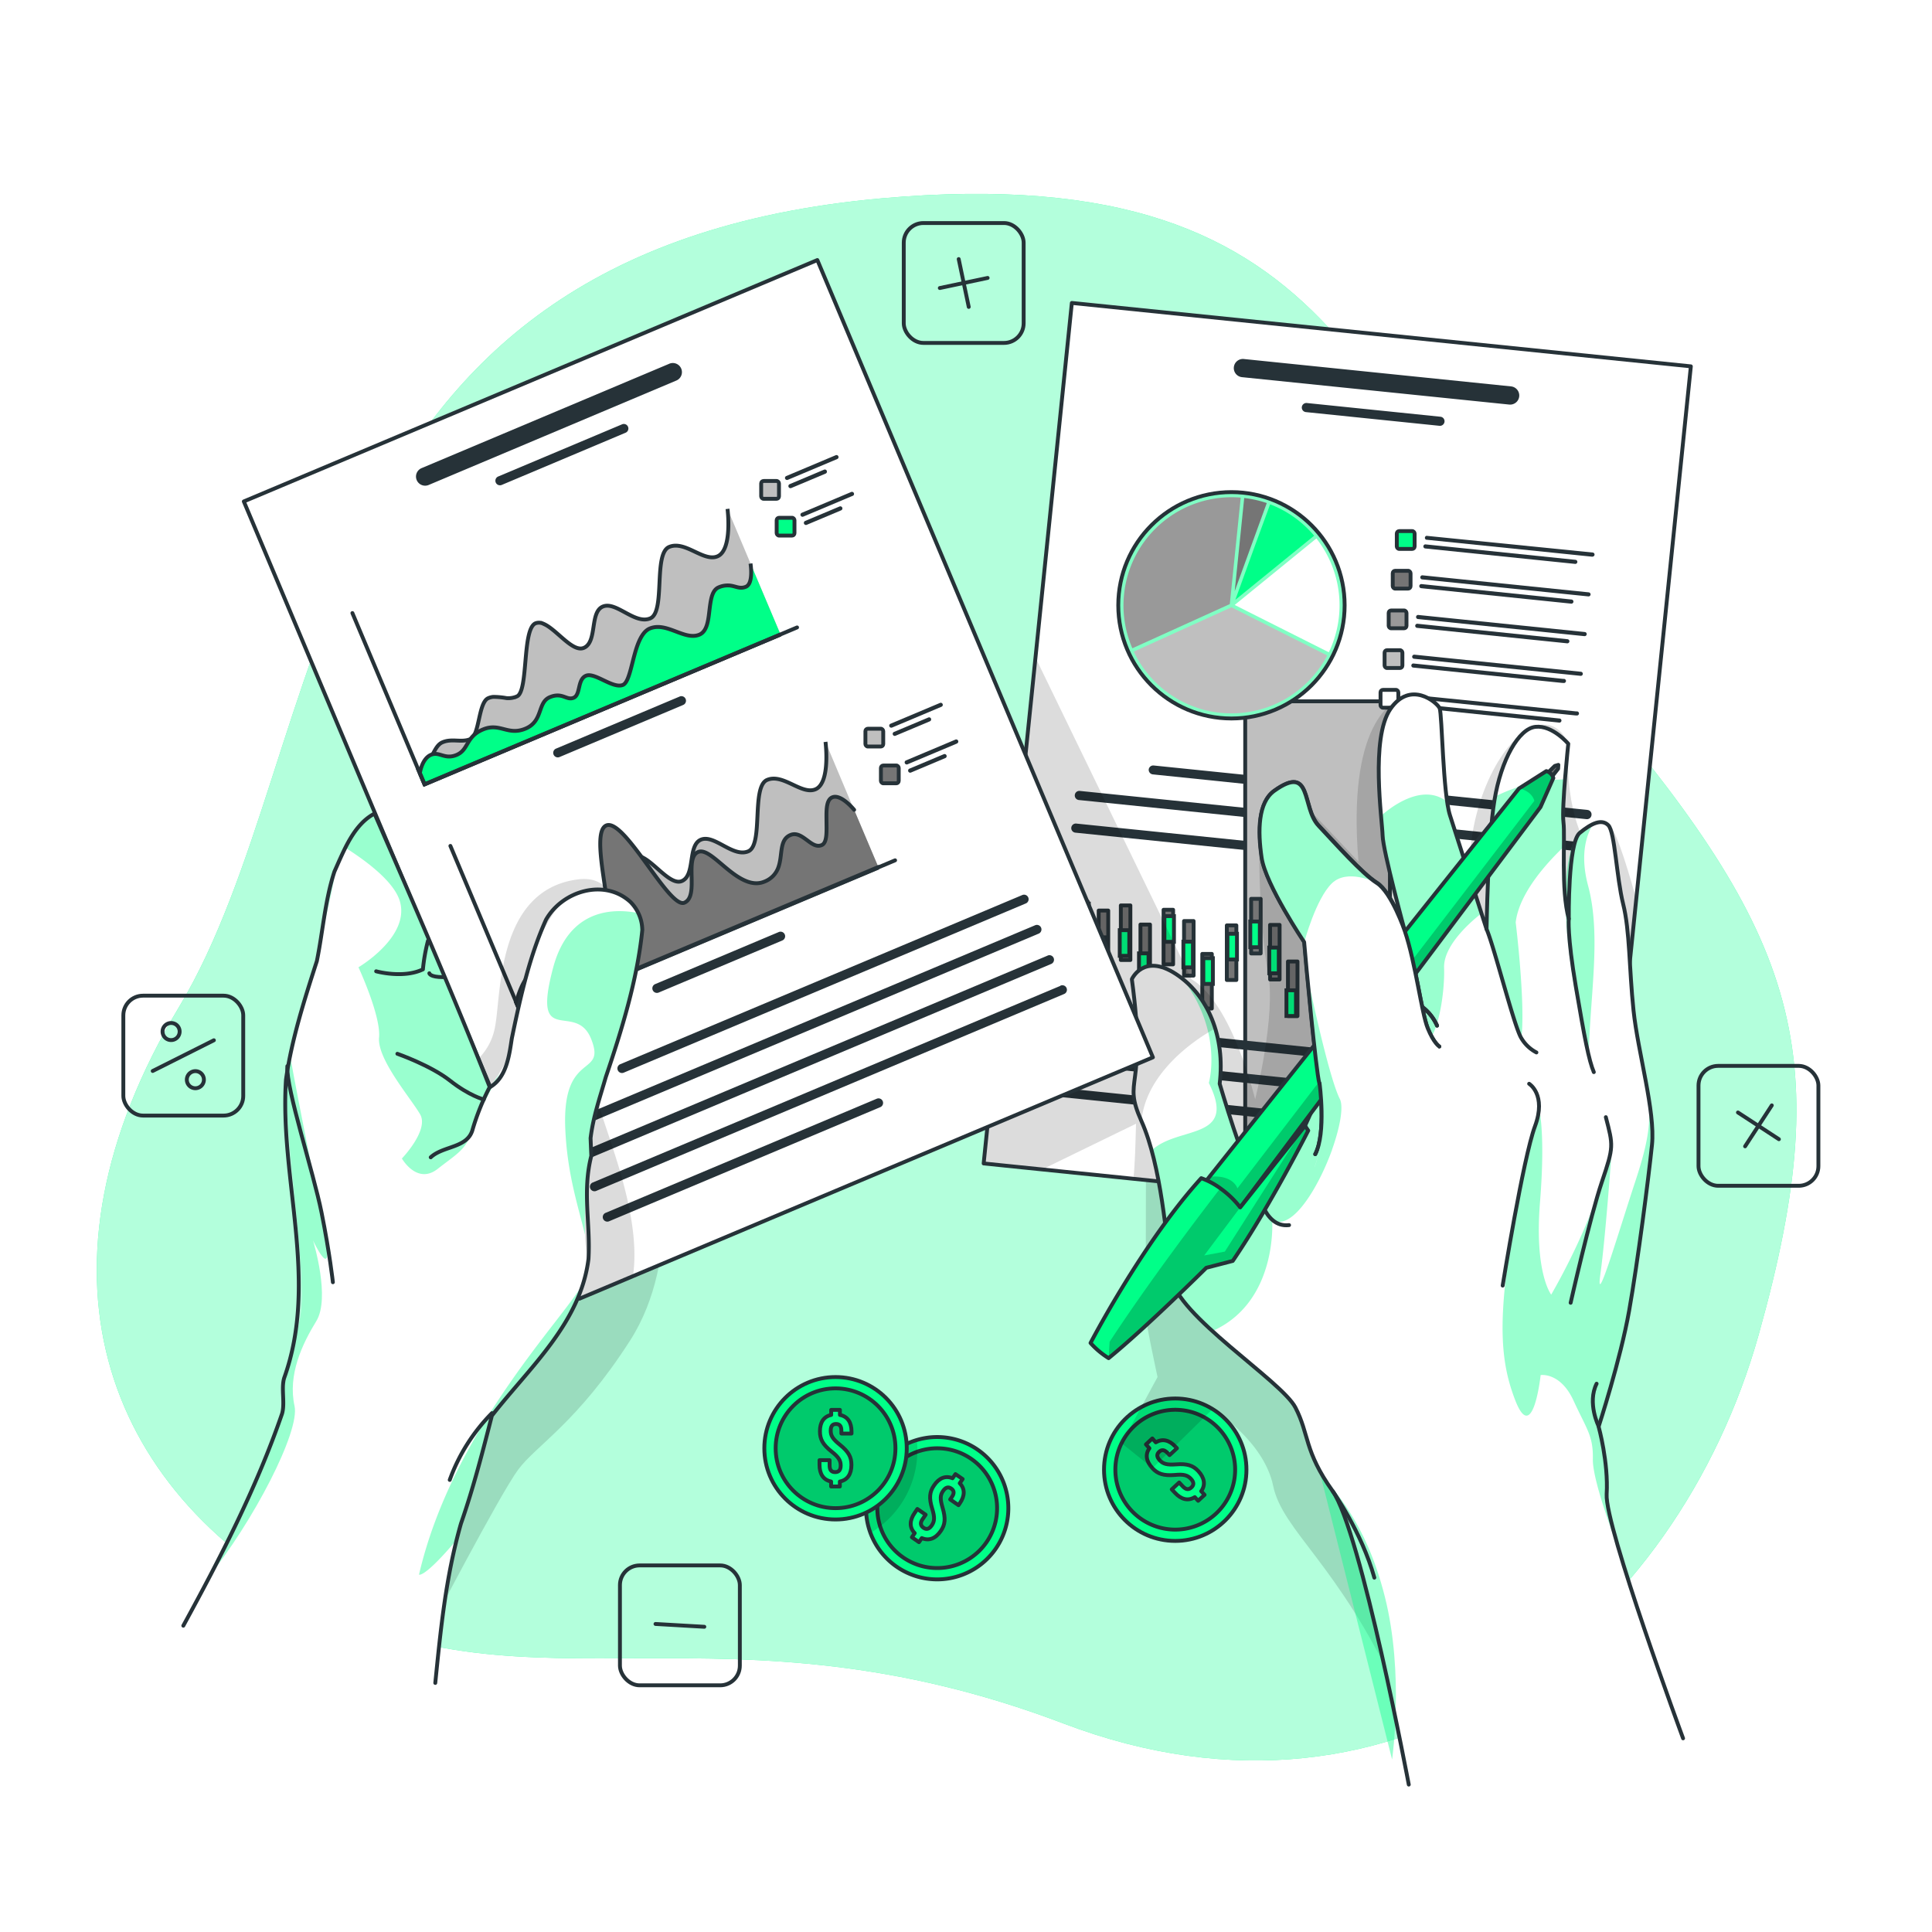 <svg class="animated" id="freepik_stories-financial-data" xmlns="http://www.w3.org/2000/svg" xmlns:xlink="http://www.w3.org/1999/xlink" viewBox="0 0 500 500" version="1.1" xmlns:svgjs="http://svgjs.com/svgjs"><style>svg#freepik_stories-financial-data:not(.animated) .animable {opacity: 0;}svg#freepik_stories-financial-data.animated #freepik--right-hand--inject-122 {animation: 1.6s 1 forwards ease-out slideUp;animation-delay: 0s;}svg#freepik_stories-financial-data.animated #freepik--left-hand--inject-122 {animation: 1s 1 forwards cubic-bezier(.36,-0.01,.5,1.38) slideLeft;animation-delay: 0s;}            @keyframes slideUp {                0% {                    opacity: 0;                    transform: translateY(30px);                }                100% {                    opacity: 1;                    transform: inherit;                }            }                    @keyframes slideLeft {                0% {                    opacity: 0;                    transform: translateX(-30px);                }                100% {                    opacity: 1;                    transform: translateX(0);                }            }        </style><g id="freepik--background-simple--inject-122" style="transform-origin: 244.976px 250.609px 0px;" class="animable"><g id="elk8xrdheje9h"><path d="M67.93,167.09s-27.88,72,11.3,144.5S199.11,422.39,263.7,455.14s131.66,16.8,163.53-36.84-11.84-91.93-11.9-168.42,11.45-96.74-30-161.36-143.06-78.93-219.9-31S67.93,167.09,67.93,167.09Z" style="fill: rgb(255, 255, 255); opacity: 0.7; transform-origin: 248.588px 250.609px 0px;" class="animable"></path></g><path d="M228.25,51.32c124-11,124.25,58.93,180.13,124.13s67.85,94.75,46.78,169.91S363.1,479.43,275.27,446.05s-138.14-1.33-193.54-31-76-86.92-35.41-154.41S75.31,64.94,228.25,51.32Z" style="fill: rgb(0, 255, 136); transform-origin: 244.976px 252.892px 0px;" id="el0p66wefpo6m" class="animable"></path><g id="el9anz2efz9t"><path d="M228.25,51.32c124-11,124.25,58.93,180.13,124.13s67.85,94.75,46.78,169.91S363.1,479.43,275.27,446.05s-138.14-1.33-193.54-31-76-86.92-35.41-154.41S75.31,64.94,228.25,51.32Z" style="fill: rgb(255, 255, 255); opacity: 0.7; transform-origin: 244.976px 252.892px 0px;" class="animable"></path></g></g><g id="freepik--Graphics--inject-122" style="transform-origin: 250.847px 246.28px 0px;" class="animable"><g id="elr8d8g65vpz"><rect x="233.89" y="57.72" width="31.03" height="31.03" rx="5.09" style="fill: none; stroke: rgb(38, 50, 56); stroke-linecap: round; stroke-linejoin: round; transform-origin: 249.405px 73.235px 0px; transform: rotate(-11.89deg);" class="animable"></rect></g><line x1="248.11" y1="67.05" x2="250.71" y2="79.43" style="fill: none; stroke: rgb(38, 50, 56); stroke-linecap: round; stroke-linejoin: round; transform-origin: 249.41px 73.24px 0px;" id="el4g2z2zwbc2i" class="animable"></line><line x1="255.6" y1="71.93" x2="243.22" y2="74.54" style="fill: none; stroke: rgb(38, 50, 56); stroke-linecap: round; stroke-linejoin: round; transform-origin: 249.41px 73.235px 0px;" id="el0gyede8vgdl9" class="animable"></line><g id="elg73xv5pdwi8"><rect x="439.57" y="275.85" width="31.03" height="31.03" rx="5.09" style="fill: none; stroke: rgb(38, 50, 56); stroke-linecap: round; stroke-linejoin: round; transform-origin: 455.085px 291.365px 0px; transform: rotate(-11.89deg);" class="animable"></rect></g><line x1="458.54" y1="286.07" x2="451.63" y2="296.67" style="fill: none; stroke: rgb(38, 50, 56); stroke-linecap: round; stroke-linejoin: round; transform-origin: 455.085px 291.37px 0px;" id="eldpkqzrz3mj7" class="animable"></line><line x1="460.38" y1="294.83" x2="449.78" y2="287.91" style="fill: none; stroke: rgb(38, 50, 56); stroke-linecap: round; stroke-linejoin: round; transform-origin: 455.08px 291.37px 0px;" id="el2p78nv6ndvd" class="animable"></line><g id="elfpvpldhepvd"><rect x="160.44" y="405.13" width="31.03" height="31.03" rx="5.09" style="fill: none; stroke: rgb(38, 50, 56); stroke-linecap: round; stroke-linejoin: round; transform-origin: 175.955px 420.645px 0px; transform: rotate(3.434deg);" class="animable"></rect></g><line x1="182.28" y1="421.01" x2="169.64" y2="420.28" style="fill: none; stroke: rgb(38, 50, 56); stroke-linecap: round; stroke-linejoin: round; transform-origin: 175.96px 420.645px 0px;" id="el7j3tbaluufn" class="animable"></line><g id="elubkhlsqp6tp"><rect x="31.92" y="257.68" width="31.03" height="31.03" rx="5.09" style="fill: none; stroke: rgb(38, 50, 56); stroke-linecap: round; stroke-linejoin: round; transform-origin: 47.435px 273.195px 0px; transform: rotate(18.33deg);" class="animable"></rect></g><line x1="55.35" y1="269.22" x2="39.52" y2="277.17" style="fill: none; stroke: rgb(38, 50, 56); stroke-linecap: round; stroke-linejoin: round; transform-origin: 47.435px 273.195px 0px;" id="elagazwiucdt7" class="animable"></line><path d="M46.27,266a2.21,2.21,0,1,1-3-1A2.2,2.2,0,0,1,46.27,266Z" style="fill: none; stroke: rgb(38, 50, 56); stroke-linecap: round; stroke-linejoin: round; transform-origin: 44.282px 266.963px 0px;" id="el30pqmq6jvj8" class="animable"></path><path d="M52.55,278.46a2.21,2.21,0,1,1-3-1A2.2,2.2,0,0,1,52.55,278.46Z" style="fill: none; stroke: rgb(38, 50, 56); stroke-linecap: round; stroke-linejoin: round; transform-origin: 50.562px 279.423px 0px;" id="elzi6qrvk09gr" class="animable"></path></g><g id="freepik--Coins--inject-122" style="transform-origin: 260.196px 382.563px 0px;" class="animable"><path d="M257.7,400.79A18.42,18.42,0,1,1,253,375.16,18.43,18.43,0,0,1,257.7,400.79Z" style="fill: rgb(0, 255, 136); transform-origin: 242.541px 390.324px 0px;" id="elb7m008pyaxp" class="animable"></path><g style="clip-path: url(&quot;#freepik--clip-path--inject-122&quot;); transform-origin: 241.082px 389.243px 0px;" id="el5aj9goal9fw" class="animable"><g id="el4g5r0sk3dnl"><path d="M255.3,399.13a15.5,15.5,0,1,1-3.94-21.57A15.51,15.51,0,0,1,255.3,399.13Z" style="fill-opacity: 0.7; opacity: 0.3; transform-origin: 242.55px 390.314px 0px;" class="animable"></path></g><path d="M255.3,399.13a15.5,15.5,0,1,1-3.94-21.57A15.51,15.51,0,0,1,255.3,399.13Z" style="fill: none; stroke: rgb(38, 50, 56); stroke-linecap: round; stroke-linejoin: round; transform-origin: 242.55px 390.314px 0px;" id="elqhqhhvk54bk" class="animable"></path><path d="M246.52,382.57l.75-1.07,1.86,1.28-.75,1.08c1.39,1.45,1.36,3.26,0,5.22l-.32.46-2.15-1.49.42-.6c.71-1,.57-1.71-.15-2.21s-1.41-.4-2.13.64-.8,2-.11,4.32c.83,2.78.68,4.36-.46,6-1.36,2-3.08,2.64-4.92,1.86l-.73,1.05L236,397.84l.73-1.06c-1.41-1.46-1.36-3.29,0-5.26l.68-1,2.15,1.49-.78,1.13c-.72,1-.52,1.72.2,2.23s1.44.44,2.16-.6.81-2.06.11-4.32c-.85-2.75-.69-4.35.46-6C243,382.51,244.69,381.82,246.52,382.57Z" style="fill: rgb(0, 255, 136); stroke: rgb(38, 50, 56); stroke-linecap: round; stroke-linejoin: round; transform-origin: 242.551px 390.305px 0px;" id="el3k99jlutfox" class="animable"></path><g id="elggc71h6mzs"><path d="M237.41,375.38a24.82,24.82,0,0,1-12.14,21.35,18.41,18.41,0,0,1,12-24.06A24.21,24.21,0,0,1,237.41,375.38Z" style="fill-opacity: 0.7; opacity: 0.2; transform-origin: 230.763px 384.7px 0px;" class="animable"></path></g></g><path d="M257.7,400.79A18.42,18.42,0,1,1,253,375.16,18.43,18.43,0,0,1,257.7,400.79Z" style="fill: none; stroke: rgb(38, 50, 56); stroke-linecap: round; stroke-linejoin: round; transform-origin: 242.541px 390.324px 0px;" id="elmx777q9eudq" class="animable"></path><circle cx="216.24" cy="374.81" r="18.43" style="fill: rgb(0, 255, 136); stroke: rgb(38, 50, 56); stroke-linecap: round; stroke-linejoin: round; transform-origin: 216.24px 374.81px 0px;" id="el6tr3s9xy5q3" class="animable"></circle><g id="ellfj8leacom"><circle cx="216.24" cy="374.81" r="15.5" style="fill-opacity: 0.7; opacity: 0.3; transform-origin: 216.24px 374.81px 0px;" class="animable"></circle></g><circle cx="216.24" cy="374.81" r="15.5" style="fill: none; stroke: rgb(38, 50, 56); stroke-linecap: round; stroke-linejoin: round; transform-origin: 216.24px 374.81px 0px;" id="el7shwrj3s5id" class="animable"></circle><path d="M215.11,366.18v-1.3h2.26v1.3c2,.41,3,1.91,3,4.3V371h-2.62v-.73c0-1.26-.5-1.74-1.38-1.74s-1.38.48-1.38,1.74.5,2.13,2.36,3.62c2.26,1.81,3,3.19,3,5.2,0,2.39-1,3.93-3,4.33v1.28h-2.26v-1.28c-2-.4-3-1.94-3-4.33v-1.2h2.61v1.38c0,1.26.55,1.71,1.43,1.71s1.44-.45,1.44-1.71-.5-2.16-2.37-3.62c-2.26-1.79-3-3.19-3-5.21C212.19,368.12,213.17,366.61,215.11,366.18Z" style="fill: rgb(0, 255, 136); stroke: rgb(38, 50, 56); stroke-linecap: round; stroke-linejoin: round; transform-origin: 216.23px 374.79px 0px;" id="elhwdvh9wr9i9" class="animable"></path><g id="eli26wlm9gdco"><circle cx="304.15" cy="380.36" r="18.43" style="fill: rgb(0, 255, 136); stroke: rgb(38, 50, 56); stroke-linecap: round; stroke-linejoin: round; transform-origin: 304.15px 380.36px 0px; transform: rotate(-57.35deg);" class="animable"></circle></g><g id="el7c1nzl4uhhx"><path d="M315.51,369.81a15.5,15.5,0,1,1-21.9-.81A15.48,15.48,0,0,1,315.51,369.81Z" style="fill-opacity: 0.7; opacity: 0.3; transform-origin: 304.155px 380.356px 0px;" class="animable"></path></g><path d="M315.51,369.81a15.5,15.5,0,1,1-21.9-.81A15.48,15.48,0,0,1,315.51,369.81Z" style="fill: none; stroke: rgb(38, 50, 56); stroke-linecap: round; stroke-linejoin: round; transform-origin: 304.155px 380.356px 0px;" id="eldfg40theg65" class="animable"></path><path d="M297.46,374.81l-.89-1,1.65-1.54.89,1c1.72-1,3.48-.62,5.1,1.13l.38.4-1.91,1.78-.5-.53c-.86-.92-1.55-.93-2.19-.33s-.69,1.29.16,2.21,1.83,1.22,4.2,1.05c2.89-.22,4.4.26,5.77,1.74,1.62,1.75,1.91,3.57.75,5.2l.87.94-1.66,1.54-.87-.94c-1.73,1.06-3.51.62-5.13-1.13l-.83-.88,1.92-1.78.94,1c.86.92,1.57.88,2.22.28s.74-1.31-.12-2.23-1.84-1.24-4.19-1c-2.88.23-4.41-.27-5.77-1.75C296.64,378.21,296.33,376.44,297.46,374.81Z" style="fill: rgb(0, 255, 136); stroke: rgb(38, 50, 56); stroke-linecap: round; stroke-linejoin: round; transform-origin: 304.155px 380.335px 0px;" id="elamew0com4re" class="animable"></path></g><g id="freepik--right-hand--inject-122" style="transform-origin: 346.08px 270.125px 0px;" class="animable animator-active"><g id="elheydoho8rze"><path d="M296.57,300.25s-.08,38.24,0,40.47,3,15.66,3,15.66l-9.29,17.12,8,6.44,15.55-15.28s13.24,8.17,15.66,19.87,16.83,20.22,31.78,52.62,32-72.49,32-72.49l-46.13-58.08Z" style="fill-opacity: 0.7; opacity: 0.2; transform-origin: 341.775px 371.806px 0px;" class="animable"></path></g><polygon points="437.59 94.81 423.46 232.69 414.77 317.51 293.33 305.07 269.7 302.65 254.57 301.1 267.98 170.2 277.39 78.4 437.59 94.81" style="fill: rgb(255, 255, 255); transform-origin: 346.08px 197.955px 0px;" id="el29n1s503fvy" class="animable"></polygon><g style="clip-path: url(&quot;#freepik--clip-path-2--inject-122&quot;); transform-origin: 339.015px 205.204px 0px;" id="elqx2zazlbqw" class="animable"><path d="M391.06,100l-69.15-7.09a2.36,2.36,0,1,0-.48,4.7l69.15,7.09a2.36,2.36,0,0,0,.48-4.7Z" style="fill: rgb(38, 50, 56); transform-origin: 356.245px 98.805px 0px;" id="elyb77xid1jdn" class="animable"></path><path d="M372.78,107.85l-34.57-3.55a1.19,1.19,0,0,0-1.3,1.06,1.18,1.18,0,0,0,1.06,1.29l34.57,3.55a1.19,1.19,0,0,0,1.3-1.06A1.17,1.17,0,0,0,372.78,107.85Z" style="fill: rgb(38, 50, 56); transform-origin: 355.376px 107.25px 0px;" id="el3psb1h4a5cx" class="animable"></path><path d="M410.83,209.61l-112.24-11.5a1.18,1.18,0,0,0-1.3,1,1.19,1.19,0,0,0,1.06,1.3L410.59,212a1.18,1.18,0,0,0,1.29-1.06A1.17,1.17,0,0,0,410.83,209.61Z" style="fill: rgb(38, 50, 56); transform-origin: 354.588px 205.054px 0px;" id="el5wh9x5em8ue" class="animable"></path><path d="M410,218.06,279.45,204.69a1.17,1.17,0,0,0-1.29,1.05,1.18,1.18,0,0,0,1,1.3l130.51,13.37a1.18,1.18,0,1,0,.24-2.35Z" style="fill: rgb(38, 50, 56); transform-origin: 344.562px 212.55px 0px;" id="elhdv0rpkii9e" class="animable"></path><path d="M372.55,222.77l-94-9.63a1.18,1.18,0,0,0-.25,2.35l94,9.63a1.18,1.18,0,0,0,1.29-1.06A1.17,1.17,0,0,0,372.55,222.77Z" style="fill: rgb(38, 50, 56); transform-origin: 325.42px 219.129px 0px;" id="elqg9iq5seog" class="animable"></path><g id="elna9bfyxodn8"><rect x="322.26" y="181.5" width="37.46" height="132.26" style="fill: rgb(191, 191, 191); stroke: rgb(38, 50, 56); stroke-miterlimit: 10; transform-origin: 340.99px 247.63px 0px; transform: rotate(-84.15deg);" class="animable"></rect></g><g id="elspjlhy48mc"><circle cx="318.7" cy="156.65" r="29.29" style="fill: rgb(0, 255, 136); transform-origin: 318.7px 156.65px 0px; transform: rotate(-39.8deg);" class="animable"></circle></g><g style="clip-path: url(&quot;#freepik--clip-path-3--inject-122&quot;); transform-origin: 318.7px 156.65px 0px;" id="elvn8ap6d18ac" class="animable"><g id="elwhk7xg25yz8"><circle cx="318.7" cy="156.65" r="29.29" style="fill: rgb(255, 255, 255); opacity: 0.5; transform-origin: 318.7px 156.65px 0px; transform: rotate(-39.8deg);" class="animable"></circle></g></g><g id="el99y3dy81snw"><circle cx="318.7" cy="156.65" r="29.29" style="fill: none; stroke: rgb(38, 50, 56); stroke-miterlimit: 10; transform-origin: 318.7px 156.65px 0px; transform: rotate(-39.8deg);" class="animable"></circle></g><path d="M319.54,156.56l24.36,12.25a28,28,0,0,0-3.22-29.46Z" style="fill: rgb(255, 255, 255); transform-origin: 333.107px 154.08px 0px;" id="el7vnktfdc5u" class="animable"></path><path d="M319.7,155.24l20.4-16.6a27.92,27.92,0,0,0-11.39-8.12L325,140.62Z" style="fill: rgb(0, 255, 136); transform-origin: 329.9px 142.88px 0px;" id="elewgiemyhbie" class="animable"></path><path d="M322,128.88,319.54,153l8.3-22.81A27.8,27.8,0,0,0,322,128.88Z" style="fill: rgb(117, 117, 117); transform-origin: 323.69px 140.94px 0px;" id="elzjchhls0j1m" class="animable"></path><path d="M318.27,156.34l2.83-27.56a28,28,0,0,0-28.05,39Z" style="fill: rgb(153, 153, 153); transform-origin: 305.928px 148.231px 0px;" id="elbssd7e396yc" class="animable"></path><path d="M315.85,184.48a28,28,0,0,0,27.63-14.85l-24.79-12.47-25.27,11.48A28,28,0,0,0,315.85,184.48Z" style="fill: rgb(191, 191, 191); transform-origin: 318.45px 170.892px 0px;" id="eli7oteq0fjmm" class="animable"></path><g id="elsfz2l9ury4"><rect x="361.49" y="137.45" width="4.61" height="4.61" rx="0.63" style="fill: rgb(0, 255, 136); stroke: rgb(38, 50, 56); stroke-miterlimit: 10; transform-origin: 363.795px 139.755px 0px; transform: rotate(5.85deg);" class="animable"></rect></g><path d="M412.13,144.08l-43.06-4.41a.53.53,0,0,1,.11-1L412.24,143a.53.53,0,0,1-.11,1.05Z" style="fill: rgb(38, 50, 56); transform-origin: 390.714px 141.375px 0px;" id="elvf7n9fot73" class="animable"></path><path d="M407.68,145.94l-38.84-4a.53.53,0,0,1-.47-.58.52.52,0,0,1,.58-.47l38.84,4a.53.53,0,0,1-.11,1.05Z" style="fill: rgb(38, 50, 56); transform-origin: 388.293px 143.413px 0px;" id="el93izidan5pi" class="animable"></path><g id="el6qtu3vtny76"><rect x="360.44" y="147.72" width="4.61" height="4.61" rx="0.63" style="fill: rgb(117, 117, 117); stroke: rgb(38, 50, 56); stroke-linecap: round; stroke-linejoin: round; transform-origin: 362.745px 150.025px 0px; transform: rotate(5.85deg);" class="animable"></rect></g><path d="M411.08,154.35,368,149.94a.53.53,0,0,1,.11-1.05l43.05,4.41a.54.54,0,0,1,.48.58A.53.53,0,0,1,411.08,154.35Z" style="fill: rgb(38, 50, 56); transform-origin: 389.607px 151.621px 0px;" id="el5i18zkthlel" class="animable"></path><path d="M406.62,156.22l-38.83-4a.53.53,0,1,1,.1-1.06l38.84,4a.53.53,0,1,1-.11,1.06Z" style="fill: rgb(38, 50, 56); transform-origin: 387.258px 153.69px 0px;" id="el8fqtg5fldyw" class="animable"></path><g id="el16t9vogqoqk"><rect x="359.39" y="157.99" width="4.61" height="4.61" rx="0.63" style="fill: rgb(153, 153, 153); stroke: rgb(38, 50, 56); stroke-linecap: round; stroke-linejoin: round; transform-origin: 361.695px 160.295px 0px; transform: rotate(5.85deg);" class="animable"></rect></g><path d="M410,164.63l-43-4.42a.53.53,0,1,1,.11-1.05l43.05,4.41a.53.53,0,0,1-.11,1.06Z" style="fill: rgb(38, 50, 56); transform-origin: 388.558px 161.891px 0px;" id="elg9jo4imf336" class="animable"></path><path d="M405.57,166.49l-38.84-4a.53.53,0,0,1-.47-.58.54.54,0,0,1,.58-.48l38.84,4a.53.53,0,0,1-.11,1.06Z" style="fill: rgb(38, 50, 56); transform-origin: 386.208px 163.961px 0px;" id="elx78cmmo2oe" class="animable"></path><g id="elk56i5go3uij"><rect x="358.33" y="168.27" width="4.61" height="4.61" rx="0.63" style="fill: rgb(191, 191, 191); stroke: rgb(38, 50, 56); stroke-miterlimit: 10; transform-origin: 360.635px 170.575px 0px; transform: rotate(5.85deg);" class="animable"></rect></g><path d="M409,174.9l-43.05-4.41a.53.53,0,0,1-.48-.58.54.54,0,0,1,.58-.48l43.06,4.42a.53.53,0,1,1-.11,1.05Z" style="fill: rgb(38, 50, 56); transform-origin: 387.55px 172.169px 0px;" id="elziq8bis9xcn" class="animable"></path><path d="M404.52,176.76l-38.84-4a.53.53,0,0,1,.11-1.05l38.84,4a.53.53,0,1,1-.11,1Z" style="fill: rgb(38, 50, 56); transform-origin: 385.262px 174.235px 0px;" id="elq3slrn90er" class="animable"></path><g id="elgbjxion7p7c"><rect x="357.28" y="178.54" width="4.61" height="4.61" rx="0.63" style="fill: rgb(255, 255, 255); stroke: rgb(38, 50, 56); stroke-linecap: round; stroke-linejoin: round; transform-origin: 359.585px 180.845px 0px; transform: rotate(5.85deg);" class="animable"></rect></g><path d="M407.92,185.17l-43.06-4.41a.53.53,0,0,1,.11-1L408,184.12a.53.53,0,1,1-.11,1Z" style="fill: rgb(38, 50, 56); transform-origin: 386.596px 182.465px 0px;" id="elfmcz1lsn6rr" class="animable"></path><path d="M403.47,187l-38.84-4a.53.53,0,1,1,.11-1.05l38.83,4a.53.53,0,1,1-.1,1.05Z" style="fill: rgb(38, 50, 56); transform-origin: 384.105px 184.475px 0px;" id="elcgfoau0zxxv" class="animable"></path><g id="ellg6ajlx4pt9"><rect x="389.48" y="246.45" width="2.47" height="14.13" style="fill: rgb(117, 117, 117); stroke: rgb(38, 50, 56); stroke-linecap: round; stroke-linejoin: round; transform-origin: 390.715px 253.515px 0px; transform: rotate(-174.15deg);" class="animable"></rect></g><g id="elc5cjap4b3sa"><rect x="389.32" y="251.79" width="2.47" height="6.65" style="fill: rgb(0, 255, 136); stroke: rgb(38, 50, 56); stroke-miterlimit: 10; transform-origin: 390.555px 255.115px 0px; transform: rotate(-174.15deg);" class="animable"></rect></g><g id="elevatsrk2dgh"><rect x="395.38" y="243.47" width="2.47" height="14.13" style="fill: rgb(117, 117, 117); stroke: rgb(38, 50, 56); stroke-linecap: round; stroke-linejoin: round; transform-origin: 396.615px 250.535px 0px; transform: rotate(-174.15deg);" class="animable"></rect></g><g id="elw6of7bh8ev"><rect x="393.29" y="249.32" width="6.65" height="2.47" style="fill: rgb(0, 255, 136); stroke: rgb(38, 50, 56); stroke-miterlimit: 10; transform-origin: 396.615px 250.555px 0px; transform: rotate(-84.15deg);" class="animable"></rect></g><g id="elnjo4bcvzerh"><rect x="400.64" y="246.74" width="2.47" height="14.13" style="fill: rgb(117, 117, 117); stroke: rgb(38, 50, 56); stroke-linecap: round; stroke-linejoin: round; transform-origin: 401.875px 253.805px 0px; transform: rotate(-174.15deg);" class="animable"></rect></g><g id="elezr8izqd4ii"><rect x="400.8" y="248.9" width="2.47" height="6.65" style="fill: rgb(0, 255, 136); stroke: rgb(38, 50, 56); stroke-miterlimit: 10; transform-origin: 402.035px 252.225px 0px; transform: rotate(-174.15deg);" class="animable"></rect></g><g id="ela0c8kr13q2b"><rect x="384.23" y="243.11" width="2.47" height="14.13" style="fill: rgb(117, 117, 117); stroke: rgb(38, 50, 56); stroke-linecap: round; stroke-linejoin: round; transform-origin: 385.465px 250.175px 0px; transform: rotate(-174.15deg);" class="animable"></rect></g><g id="el41lma3o5pph"><rect x="384.07" y="248.45" width="2.47" height="6.65" style="fill: rgb(0, 255, 136); stroke: rgb(38, 50, 56); stroke-miterlimit: 10; transform-origin: 385.305px 251.775px 0px; transform: rotate(-174.15deg);" class="animable"></rect></g><g id="el204n92x7z1k"><rect x="378.27" y="246.7" width="2.47" height="14.13" style="fill: rgb(117, 117, 117); stroke: rgb(38, 50, 56); stroke-linecap: round; stroke-linejoin: round; transform-origin: 379.505px 253.765px 0px; transform: rotate(-174.15deg);" class="animable"></rect></g><g id="eln015t84wuv"><rect x="378.05" y="252.57" width="2.47" height="6.65" style="fill: rgb(0, 255, 136); stroke: rgb(38, 50, 56); stroke-miterlimit: 10; transform-origin: 379.285px 255.895px 0px; transform: rotate(-174.15deg);" class="animable"></rect></g><g id="el6u7rqiitplo"><rect x="373.11" y="242.5" width="2.47" height="14.13" style="fill: rgb(117, 117, 117); stroke: rgb(38, 50, 56); stroke-linecap: round; stroke-linejoin: round; transform-origin: 374.345px 249.565px 0px; transform: rotate(-174.15deg);" class="animable"></rect></g><g id="el7svapuxu3m8"><rect x="372.78" y="249.43" width="2.47" height="6.65" style="fill: rgb(0, 255, 136); stroke: rgb(38, 50, 56); stroke-miterlimit: 10; transform-origin: 374.015px 252.755px 0px; transform: rotate(-174.15deg);" class="animable"></rect></g><g id="elbvmk655js34"><rect x="366.82" y="249.29" width="2.47" height="14.13" style="fill: rgb(117, 117, 117); stroke: rgb(38, 50, 56); stroke-linecap: round; stroke-linejoin: round; transform-origin: 368.055px 256.355px 0px; transform: rotate(-174.15deg);" class="animable"></rect></g><g id="elo7zlsuoj0ln"><rect x="366.5" y="256.21" width="2.47" height="6.65" style="fill: rgb(0, 255, 136); stroke: rgb(38, 50, 56); stroke-miterlimit: 10; transform-origin: 367.735px 259.535px 0px; transform: rotate(-174.15deg);" class="animable"></rect></g><g id="eltbozz9s0a8n"><rect x="362.2" y="239.87" width="2.47" height="14.13" style="fill: rgb(117, 117, 117); stroke: rgb(38, 50, 56); stroke-linecap: round; stroke-linejoin: round; transform-origin: 363.435px 246.935px 0px; transform: rotate(-174.15deg);" class="animable"></rect></g><g id="el30wi9xubx5m"><rect x="362.03" y="245.21" width="2.47" height="6.65" style="fill: rgb(0, 255, 136); stroke: rgb(38, 50, 56); stroke-miterlimit: 10; transform-origin: 363.265px 248.535px 0px; transform: rotate(-174.15deg);" class="animable"></rect></g><g id="elchug2ny3wf7"><rect x="356.75" y="238.48" width="2.47" height="14.13" style="fill: rgb(117, 117, 117); stroke: rgb(38, 50, 56); stroke-linecap: round; stroke-linejoin: round; transform-origin: 357.985px 245.545px 0px; transform: rotate(-174.15deg);" class="animable"></rect></g><g id="elkct6uigb8w"><rect x="356.91" y="240.65" width="2.47" height="6.65" style="fill: rgb(0, 255, 136); stroke: rgb(38, 50, 56); stroke-miterlimit: 10; transform-origin: 358.145px 243.975px 0px; transform: rotate(-174.15deg);" class="animable"></rect></g><g id="elqkh2nl8ovr"><rect x="350.31" y="246.73" width="2.47" height="14.13" style="fill: rgb(117, 117, 117); stroke: rgb(38, 50, 56); stroke-linecap: round; stroke-linejoin: round; transform-origin: 351.545px 253.795px 0px; transform: rotate(-174.15deg);" class="animable"></rect></g><g id="elawopxs7q5p"><rect x="350.52" y="248.37" width="2.47" height="6.65" style="fill: rgb(0, 255, 136); stroke: rgb(38, 50, 56); stroke-miterlimit: 10; transform-origin: 351.755px 251.695px 0px; transform: rotate(-174.15deg);" class="animable"></rect></g><g id="elbs1asnohsv"><rect x="345.41" y="239.99" width="2.47" height="14.13" style="fill: rgb(117, 117, 117); stroke: rgb(38, 50, 56); stroke-linecap: round; stroke-linejoin: round; transform-origin: 346.645px 247.055px 0px; transform: rotate(-174.15deg);" class="animable"></rect></g><g id="elyfdt7op1s9"><rect x="345.3" y="244.8" width="2.47" height="6.65" style="fill: rgb(0, 255, 136); stroke: rgb(38, 50, 56); stroke-miterlimit: 10; transform-origin: 346.535px 248.125px 0px; transform: rotate(-174.15deg);" class="animable"></rect></g><g id="eljifn7lcwmto"><rect x="339.5" y="243.09" width="2.47" height="14.13" style="fill: rgb(117, 117, 117); stroke: rgb(38, 50, 56); stroke-linecap: round; stroke-linejoin: round; transform-origin: 340.735px 250.155px 0px; transform: rotate(-174.15deg);" class="animable"></rect></g><g id="elpabn0ja39hn"><rect x="339.33" y="248.43" width="2.47" height="6.65" style="fill: rgb(0, 255, 136); stroke: rgb(38, 50, 56); stroke-miterlimit: 10; transform-origin: 340.565px 251.755px 0px; transform: rotate(-174.15deg);" class="animable"></rect></g><g id="elfsgq53dc1si"><rect x="333.32" y="248.83" width="2.47" height="14.13" style="fill: rgb(117, 117, 117); stroke: rgb(38, 50, 56); stroke-linecap: round; stroke-linejoin: round; transform-origin: 334.555px 255.895px 0px; transform: rotate(-174.15deg);" class="animable"></rect></g><g id="elvhkr8lsmyrj"><rect x="332.93" y="256.29" width="2.47" height="6.65" style="fill: rgb(0, 255, 136); stroke: rgb(38, 50, 56); stroke-miterlimit: 10; transform-origin: 334.165px 259.615px 0px; transform: rotate(-174.15deg);" class="animable"></rect></g><g id="elf51xeo9kmzl"><rect x="328.69" y="239.36" width="2.47" height="14.13" style="fill: rgb(117, 117, 117); stroke: rgb(38, 50, 56); stroke-linecap: round; stroke-linejoin: round; transform-origin: 329.925px 246.425px 0px; transform: rotate(-174.15deg);" class="animable"></rect></g><g id="elu3q9dqn636c"><rect x="328.48" y="245.24" width="2.47" height="6.65" style="fill: rgb(0, 255, 136); stroke: rgb(38, 50, 56); stroke-miterlimit: 10; transform-origin: 329.715px 248.565px 0px; transform: rotate(-174.15deg);" class="animable"></rect></g><g id="elz2ixh2srsb9"><rect x="323.79" y="232.62" width="2.47" height="14.13" style="fill: rgb(117, 117, 117); stroke: rgb(38, 50, 56); stroke-linecap: round; stroke-linejoin: round; transform-origin: 325.025px 239.685px 0px; transform: rotate(-174.15deg);" class="animable"></rect></g><g id="eltrxnjfc5r2l"><rect x="323.57" y="238.49" width="2.47" height="6.65" style="fill: rgb(0, 255, 136); stroke: rgb(38, 50, 56); stroke-miterlimit: 10; transform-origin: 324.805px 241.815px 0px; transform: rotate(-174.15deg);" class="animable"></rect></g><g id="ellrzdxg0s0ia"><rect x="317.5" y="239.49" width="2.47" height="14.13" style="fill: rgb(117, 117, 117); stroke: rgb(38, 50, 56); stroke-linecap: round; stroke-linejoin: round; transform-origin: 318.735px 246.555px 0px; transform: rotate(-174.15deg);" class="animable"></rect></g><g id="el7kzh6n0nfjs"><rect x="317.66" y="241.66" width="2.47" height="6.65" style="fill: rgb(0, 255, 136); stroke: rgb(38, 50, 56); stroke-miterlimit: 10; transform-origin: 318.895px 244.985px 0px; transform: rotate(-174.15deg);" class="animable"></rect></g><g id="eldqjbgxp706h"><rect x="311.15" y="246.87" width="2.47" height="14.13" style="fill: rgb(117, 117, 117); stroke: rgb(38, 50, 56); stroke-linecap: round; stroke-linejoin: round; transform-origin: 312.385px 253.935px 0px; transform: rotate(-174.15deg);" class="animable"></rect></g><g id="elw920p0s9qz"><rect x="311.42" y="247.98" width="2.47" height="6.65" style="fill: rgb(0, 255, 136); stroke: rgb(38, 50, 56); stroke-miterlimit: 10; transform-origin: 312.655px 251.305px 0px; transform: rotate(-174.15deg);" class="animable"></rect></g><g id="ellh9uxmf301"><rect x="306.43" y="238.36" width="2.47" height="14.13" style="fill: rgb(117, 117, 117); stroke: rgb(38, 50, 56); stroke-linecap: round; stroke-linejoin: round; transform-origin: 307.665px 245.425px 0px; transform: rotate(-174.15deg);" class="animable"></rect></g><g id="elxjhedaoiy7q"><rect x="306.26" y="243.7" width="2.47" height="6.65" style="fill: rgb(0, 255, 136); stroke: rgb(38, 50, 56); stroke-miterlimit: 10; transform-origin: 307.495px 247.025px 0px; transform: rotate(-174.15deg);" class="animable"></rect></g><g id="elj9m8gp0q3f"><rect x="301.13" y="235.45" width="2.47" height="14.13" style="fill: rgb(117, 117, 117); stroke: rgb(38, 50, 56); stroke-linecap: round; stroke-linejoin: round; transform-origin: 302.365px 242.515px 0px; transform: rotate(-174.15deg);" class="animable"></rect></g><g id="elvrljz8wl0u"><rect x="301.35" y="237.09" width="2.47" height="6.65" style="fill: rgb(0, 255, 136); stroke: rgb(38, 50, 56); stroke-miterlimit: 10; transform-origin: 302.585px 240.415px 0px; transform: rotate(-174.15deg);" class="animable"></rect></g><g id="el9vc6gjmpqx8"><rect x="295.15" y="239.27" width="2.47" height="14.13" style="fill: rgb(117, 117, 117); stroke: rgb(38, 50, 56); stroke-linecap: round; stroke-linejoin: round; transform-origin: 296.385px 246.335px 0px; transform: rotate(-174.15deg);" class="animable"></rect></g><g id="el58g099znnx5"><rect x="294.77" y="246.73" width="2.47" height="6.65" style="fill: rgb(0, 255, 136); stroke: rgb(38, 50, 56); stroke-miterlimit: 10; transform-origin: 296.005px 250.055px 0px; transform: rotate(-174.15deg);" class="animable"></rect></g><g id="el2elij51ewiv"><rect x="290.07" y="234.32" width="2.47" height="14.13" style="fill: rgb(117, 117, 117); stroke: rgb(38, 50, 56); stroke-linecap: round; stroke-linejoin: round; transform-origin: 291.305px 241.385px 0px; transform: rotate(-174.15deg);" class="animable"></rect></g><g id="el11m6m7jppidg"><rect x="289.79" y="240.72" width="2.47" height="6.65" style="fill: rgb(0, 255, 136); stroke: rgb(38, 50, 56); stroke-miterlimit: 10; transform-origin: 291.025px 244.045px 0px; transform: rotate(-174.15deg);" class="animable"></rect></g><g id="el7zt5duislxn"><rect x="284.34" y="235.65" width="2.47" height="14.13" style="fill: rgb(117, 117, 117); stroke: rgb(38, 50, 56); stroke-linecap: round; stroke-linejoin: round; transform-origin: 285.575px 242.715px 0px; transform: rotate(-174.15deg);" class="animable"></rect></g><g id="elu6rczmpks59"><rect x="284.01" y="242.58" width="2.47" height="6.65" style="fill: rgb(0, 255, 136); stroke: rgb(38, 50, 56); stroke-miterlimit: 10; transform-origin: 285.245px 245.905px 0px; transform: rotate(-174.15deg);" class="animable"></rect></g><g id="ela8tgaeo58ub"><rect x="278.99" y="233.28" width="2.47" height="14.13" style="fill: rgb(117, 117, 117); stroke: rgb(38, 50, 56); stroke-linecap: round; stroke-linejoin: round; transform-origin: 280.225px 240.345px 0px; transform: rotate(-174.15deg);" class="animable"></rect></g><g id="elqqlzvvt3tbl"><rect x="279.31" y="233.85" width="2.47" height="6.65" style="fill: rgb(0, 255, 136); stroke: rgb(38, 50, 56); stroke-miterlimit: 10; transform-origin: 280.545px 237.175px 0px; transform: rotate(-174.15deg);" class="animable"></rect></g><path d="M403.85,277.68,291.62,266.17a1.19,1.19,0,0,0-1.3,1.06,1.17,1.17,0,0,0,1.05,1.29L403.61,280a1.19,1.19,0,0,0,1.3-1.06A1.18,1.18,0,0,0,403.85,277.68Z" style="fill: rgb(38, 50, 56); transform-origin: 347.613px 273.085px 0px;" id="el2czisxg5ze6" class="animable"></path><path d="M403,286.13,272.48,272.75a1.19,1.19,0,0,0-1.3,1.06,1.17,1.17,0,0,0,1.06,1.29l130.51,13.38a1.19,1.19,0,0,0,1.29-1.06A1.17,1.17,0,0,0,403,286.13Z" style="fill: rgb(38, 50, 56); transform-origin: 337.61px 280.615px 0px;" id="eld1thoxipun4" class="animable"></path><path d="M347.3,289l-75.69-7.76a1.19,1.19,0,0,0-1.3,1.06,1.18,1.18,0,0,0,1.06,1.29l75.69,7.76a1.18,1.18,0,1,0,.24-2.35Z" style="fill: rgb(38, 50, 56); transform-origin: 309.333px 286.295px 0px;" id="el5sf09a2muh8" class="animable"></path><g id="elilrnf5nvtwn"><path d="M416.23,213.49c-3.87-.31-5.21,5.86-5.21,5.86s-6.12-8-5.15-26.88c0,0-3-8.36-11-3.31S378.56,212,380.54,231.4L365,179.71c-5.38,1.14-16.31,8.37-13.43,43.28l-17-18s-4.6-1.48-7.2,2.59-1.36,33.22.79,44.12-3.33,32.8-3.33,32.8-5.86-24.8-16.46-31.08L268,170.2,254.57,301.1l15.13,1.55L294,290.82c-.14,5.47-.27,10.5-.67,14.25l121.44,12.44,8.69-84.82C420.51,222.12,417.69,213.6,416.23,213.49Z" style="fill-opacity: 0.7; opacity: 0.2; transform-origin: 339.015px 243.855px 0px;" class="animable"></path></g></g><polygon points="437.59 94.81 423.46 232.69 414.77 317.51 293.33 305.07 269.7 302.65 254.57 301.1 267.98 170.2 277.39 78.4 437.59 94.81" style="fill: none; stroke: rgb(38, 50, 56); stroke-linecap: round; stroke-linejoin: round; transform-origin: 346.08px 197.955px 0px;" id="elbspryy4t17c" class="animable"></polygon><path d="M435.59,449.77l-71,12.08s-12.36-65.65-19.73-76-6-14.6-9.6-21.57c-2.16-4.21-13-12.06-21.49-19.81h0c-.74-.67-1.46-1.34-2.15-2-.3-.27-.58-.56-.86-.83-1.13-1.12-2.18-2.21-3.11-3.28q-.51-.57-1-1.14a16.2,16.2,0,0,1-3.44-6.09,1.55,1.55,0,0,1-.06-.31,2.58,2.58,0,0,1-.06-.37c-.19-1.55-.39-3.32-.59-5.24,0-.38-.08-.78-.13-1.18l-.06-.48c-.17-1.6-.36-3.3-.58-5.05s-.46-3.73-.74-5.64c-.09-.66-.18-1.32-.29-2,0,0,0,0,0,0-.11-.74-.23-1.48-.35-2.23L300,306.7c0-.11-.05-.21-.06-.3l-.42-2.22a1,1,0,0,1-.05-.25c-.14-.65-.27-1.29-.42-1.94-.31-1.45-.66-2.87-1-4.25a52.73,52.73,0,0,0-2.65-7.6c-5.12-11.43,1.54-7.3-2.47-36.71,0,0,2.95-6.82,11.36-1.37a22.53,22.53,0,0,1,1.88,1.37h0a23.64,23.64,0,0,1,4.47,4.78,27.62,27.62,0,0,1,3.86,8,34.61,34.61,0,0,1,1.14,14.3s6.32,21.66,9.65,26.59,17.1-23.39,16.21-26.69a44.59,44.59,0,0,1-.71-4.48c-.06-.49-.12-1-.19-1.56s-.13-1.12-.19-1.71c0-.28-.07-.58-.11-.87,0-.12,0-.24,0-.35-.12-1.13-.26-2.33-.39-3.57,0-.35-.07-.68-.11-1-.06-.59-.12-1.2-.18-1.8a2.53,2.53,0,0,1,0-.3c0-.34-.08-.69-.11-1-.08-.7-.15-1.41-.22-2.12s-.12-1.22-.18-1.83c-.12-1.15-.23-2.3-.34-3.41-.08-.83-.16-1.65-.23-2.45,0-.18,0-.36-.05-.53-.42-4.4-.75-8-.87-9.56,0,0-10-14.82-11-21.8s-.94-14.33,3.25-17.32c9.92-7.06,7,4.32,11.46,9s11.25,12.43,15.11,14.84c3.56,2.26,6.74,11,7.19,12.32-.51-1.92-5.6-20.8-5.71-24.6-.13-4-3.19-25.16,2-32.75s12.11-1.7,12.75-.2.83,22,2.66,27.7,9.49,29.47,9.49,29.47.32-23.12,2-33.47,6.22-18.44,10.62-18.9,8.47,4.39,8.47,4.39-1.74,16.5-1.24,20.31-.72,17.57,1.37,25c0,0-.24-19.71,2.82-22.23s5.69-3.73,7.41-2,2.09,13.37,3.84,20.39,1.53,16.56,2.68,27.51,5.68,26.15,4.78,34.84-3.67,30.24-5.9,42.89-7.92,30-7.92,30,2.59,9.25,2.09,17.5S435.59,449.77,435.59,449.77Z" style="fill: rgb(255, 255, 255); transform-origin: 364.26px 320.808px 0px;" id="elt9xhxuq8won" class="animable"></path><g id="el8kdk2zezl5d"><path d="M375.24,211c1.36,4.22,5.91,18.34,8.17,25.39,0,0-9.92,7.29-9.68,14.07s-1.81,20.47-6.27,20.07-4-28.85-5.51-33.64c.91,2.06,1.49,3.73,1.61,4.06-.33-1.23-5.63-20.82-5.74-24.7,0-.91-.21-2.73-.42-5.08v0s9.87-9.45,17.11-3.67h0A26.37,26.37,0,0,0,375.24,211Z" style="fill: rgb(0, 255, 136); opacity: 0.4; transform-origin: 370.405px 238.083px 0px;" class="animable"></path></g><g id="elipt9tznbprf"><path d="M404.73,219.12c-4.62,4.38-11.59,12.12-12.47,19.59,0,0,2.57,20.86,1.47,30l-9-28.21s.32-23.12,2-33.47c0-.28.1-.57.15-.85A41.13,41.13,0,0,1,405,201.71a79.7,79.7,0,0,0-.39,11.07A60.38,60.38,0,0,1,404.73,219.12Z" style="fill: rgb(0, 255, 136); opacity: 0.4; transform-origin: 394.865px 235.21px 0px;" class="animable"></path></g><g id="elm5k2255kyi"><path d="M408.82,215.52h0l0,0c-.11.07-.38.29-.77.62a11.77,11.77,0,0,1,.78-1.3Z" style="fill: rgb(0, 255, 136); opacity: 0.4; transform-origin: 408.44px 215.49px 0px;" class="animable"></path></g><g id="ell40pgvcz00a"><path d="M411.17,273.19s-5.94-22.28-6-40.22c-.05-6.64.72-12.69,2.87-16.78h0a11.77,11.77,0,0,1,.78-1.3l0,.64a16.65,16.65,0,0,1,3.54-2.34c-1.67,2.6-3.59,7.69-1.37,16C414.48,242.1,411.44,257.93,411.17,273.19Z" style="fill: rgb(0, 255, 136); opacity: 0.4; transform-origin: 408.911px 243.19px 0px;" class="animable"></path></g><g id="elq8vgjakmdvb"><path d="M329.24,315.65s1.59,21.23-15.47,28.83h0c-.74-.67-1.46-1.34-2.15-2-.3-.27-.58-.56-.86-.83-1.13-1.12-2.18-2.21-3.11-3.28-.35-.39-.66-.77-1-1.14a16.2,16.2,0,0,1-3.44-6.09,1.55,1.55,0,0,1-.06-.31,2.58,2.58,0,0,1-.06-.37c-.19-1.55-.39-3.32-.59-5.24,0-.38-.08-.78-.13-1.18l-.06-.48c-.17-1.6-.36-3.3-.58-5.05s-.46-3.73-.74-5.64c-.1-.66-.19-1.33-.29-2,0,0,0,0,0,0-.11-.74-.23-1.48-.35-2.23L300,306.7c0-.11-.05-.21-.06-.3l-.42-2.22a1,1,0,0,1-.05-.25c-.14-.65-.27-1.29-.42-1.94-.32-1.44-.67-2.86-1-4.25,6.75-6.49,22.33-2.42,14.79-17.47,0,0,3.8-12.88-6.67-26.84h0c7.16,5.77,10.83,15.92,9.47,27,0,0,6.32,21.66,9.65,26.59s17.1-23.39,16.21-26.69a44.59,44.59,0,0,1-.71-4.48c-.06-.49-.12-1-.19-1.56s-.13-1.12-.19-1.71c0-.28-.07-.58-.11-.87,0-.12,0-.24,0-.35q-.18-1.71-.39-3.57c0-.35-.07-.68-.11-1-.06-.59-.12-1.2-.18-1.8a2.53,2.53,0,0,1,0-.3c0-.34-.08-.69-.11-1-.08-.7-.15-1.41-.22-2.12s-.12-1.22-.18-1.83c-.12-1.15-.23-2.3-.34-3.41-.08-.83-.15-1.66-.23-2.45,0-.18,0-.36-.05-.53.27,1.31,5.34,25.45,8.24,31.07C349.64,290.18,337,320.65,329.24,315.65Z" style="fill: rgb(0, 255, 136); opacity: 0.4; transform-origin: 322.603px 298.915px 0px;" class="animable"></path></g><g id="el0bqclndfrtmb"><path d="M421.63,339.12c-2.23,12.66-7.92,30-7.92,30s2.59,9.25,2.09,17.5c-.14,2.22,1.24,7.83,3.3,14.83-.6-1.54-7-18.06-6.87-23.82.13-6.05-1.59-7.72-5-15.15s-8.51-6.61-8.51-6.61-2,18.53-6.64,6.35-5.55-26.35,6.18-75.55c0,0,1.77,6.17.29,24.5s2.9,23.88,2.9,23.88a171.23,171.23,0,0,0,15.59-36.35s-1.52,21.39-2.87,31.13,4.81-11.29,9.11-24.28c4-12.19,4.19-16.83,2.65-25.51,1.14,6.11,2,12,1.56,16.21C426.63,304.9,423.86,326.47,421.63,339.12Z" style="fill: rgb(0, 255, 136); opacity: 0.4; transform-origin: 408.237px 340.745px 0px;" class="animable"></path></g><g id="eldlofkmp3uvm"><path d="M341.4,380.36c3.46,5.5,11.93,12.77,17,32.88s1.87,42.12,1.87,42.12Z" style="fill: rgb(0, 255, 136); opacity: 0.4; transform-origin: 351.333px 417.86px 0px;" class="animable"></path></g><g id="elm2pmcwb6by"><path d="M314.51,266.17s-17.71,9-19.11,24c-5.12-11.43,1.54-7.3-2.47-36.71,0,0,2.95-6.82,11.36-1.37a22.53,22.53,0,0,1,1.88,1.37h0a23.64,23.64,0,0,1,4.47,4.78Z" style="fill-opacity: 0.7; opacity: 0.2; transform-origin: 303.72px 270.074px 0px;" class="animable"></path></g><path d="M364.59,461.85s-12.36-65.65-19.73-76-6-14.6-9.6-21.57-30.93-23.93-32.14-33.84-2.6-28.87-7.72-40.31,1.54-7.3-2.48-36.71c0,0,3-6.82,11.37-1.37s12.83,16.35,11.36,28.42c0,0,6.32,21.64,9.66,26.58s17.08-23.39,16.19-26.7-3.53-31.46-3.94-36.6c0,0-10-14.83-11-21.81s-.94-14.33,3.25-17.31c9.92-7.06,7,4.32,11.46,9s11.25,12.42,15.1,14.84S363.58,241,363.58,241s-5.65-20.74-5.76-24.75-3.19-25.16,2-32.74,12.12-1.71,12.76-.21.83,22,2.67,27.7l9.47,29.47s.33-23.12,2.06-33.47,6.22-18.44,10.62-18.9,8.47,4.39,8.47,4.39-1.74,16.5-1.25,20.31-.71,17.56,1.38,25c0,0-.24-19.71,2.82-22.23s5.69-3.73,7.41-2,2.09,13.37,3.84,20.39,1.53,16.56,2.68,27.51,5.68,26.15,4.78,34.83-3.67,30.25-5.91,42.91-7.9,30-7.9,30,2.58,9.25,2.08,17.5,19.78,63.17,19.78,63.17" style="fill: none; stroke: rgb(38, 50, 56); stroke-linecap: round; stroke-linejoin: round; transform-origin: 364.25px 320.784px 0px;" id="el9n2mone639" class="animable"></path><path d="M384.72,240.45c2.07,4.86,7.18,25.38,9,28.22a9.74,9.74,0,0,0,3.9,3.7" style="fill: none; stroke: rgb(38, 50, 56); stroke-linecap: round; stroke-linejoin: round; transform-origin: 391.17px 256.41px 0px;" id="el1s883o3tw6m" class="animable"></path><path d="M406,237.75s-.44,4.21,1.83,17.61,3.38,19.11,4.65,22.1" style="fill: none; stroke: rgb(38, 50, 56); stroke-linecap: round; stroke-linejoin: round; transform-origin: 409.223px 257.605px 0px;" id="elklfpap1kkdh" class="animable"></path><path d="M363.58,241c2.77,8.17,4.34,21.19,5.92,25.11s3,4.73,3,4.73" style="fill: none; stroke: rgb(38, 50, 56); stroke-linecap: round; stroke-linejoin: round; transform-origin: 368.04px 255.92px 0px;" id="elhhububs1tau" class="animable"></path><path d="M368.07,260.58a12.43,12.43,0,0,1,3.84,4.85" style="fill: none; stroke: rgb(38, 50, 56); stroke-linecap: round; stroke-linejoin: round; transform-origin: 369.99px 263.005px 0px;" id="elba0d6w19lfu" class="animable"></path><path d="M325.31,307.06s1.51,10.83,8.3,10" style="fill: none; stroke: rgb(38, 50, 56); stroke-linecap: round; stroke-linejoin: round; transform-origin: 329.46px 312.083px 0px;" id="elnrmfufts9xh" class="animable"></path><path d="M341.5,280.36s1.76,12.88-1.12,18.34" style="fill: none; stroke: rgb(38, 50, 56); stroke-linecap: round; stroke-linejoin: round; transform-origin: 341.206px 289.53px 0px;" id="el5p8as11tftb" class="animable"></path><path d="M395.74,280.48s4.56,2.79,1.51,11-8.36,41.23-8.36,41.23" style="fill: none; stroke: rgb(38, 50, 56); stroke-linecap: round; stroke-linejoin: round; transform-origin: 393.595px 306.595px 0px;" id="eliwpvxkartqg" class="animable"></path><path d="M415.59,289.12c1.91,7.4,2.08,7.59-1,16.68s-8.11,31.36-8.11,31.36" style="fill: none; stroke: rgb(38, 50, 56); stroke-linecap: round; stroke-linejoin: round; transform-origin: 411.727px 313.14px 0px;" id="elb05h1kzjfwv" class="animable"></path><path d="M413.72,369.1s-3-6-.52-11" style="fill: none; stroke: rgb(38, 50, 56); stroke-linecap: round; stroke-linejoin: round; transform-origin: 412.969px 363.6px 0px;" id="el92p1ab2iaq" class="animable"></path><path d="M344.86,385.86s7.54,10.59,10.82,22.44" style="fill: none; stroke: rgb(38, 50, 56); stroke-linecap: round; stroke-linejoin: round; transform-origin: 350.27px 397.08px 0px;" id="el1y6qk9h30x" class="animable"></path><polygon points="400.34 200.23 402.38 198.22 403.3 197.95 403.24 198.95 401.37 201.34 400.34 200.23" style="fill: rgb(117, 117, 117); stroke: rgb(38, 50, 56); stroke-linecap: round; stroke-linejoin: round; transform-origin: 401.82px 199.645px 0px;" id="el3dfyciw4d0x" class="animable"></polygon><path d="M402,201.35l-3.32,7.52-89.2,118.94-9.93-6.34L313,304.55l80.12-100.5,7.07-4.49A2.53,2.53,0,0,1,402,201.35Z" style="fill: rgb(0, 255, 136); transform-origin: 350.775px 263.685px 0px;" id="el52dox68hkmt" class="animable"></path><g style="clip-path: url(&quot;#freepik--clip-path-4--inject-122&quot;); transform-origin: 350.775px 263.675px 0px;" id="eldxs2t2fhjjw" class="animable"><g id="elldn9lk3jkdm"><path d="M402,201.35l-3.32,7.52-89.2,118.94-9.93-6.34L313,304.55c6.2-.64,7.24,3,7.24,3l76.85-100.3c-.76-2.7-4-3.22-4-3.22l7.07-4.49A2.53,2.53,0,0,1,402,201.35Z" style="fill-opacity: 0.7; opacity: 0.3; transform-origin: 350.775px 263.675px 0px;" class="animable"></path></g></g><path d="M402,201.35l-3.32,7.52-89.2,118.94-9.93-6.34L313,304.55l80.12-100.5,7.07-4.49A2.53,2.53,0,0,1,402,201.35Z" style="fill: none; stroke: rgb(38, 50, 56); stroke-linecap: round; stroke-linejoin: round; transform-origin: 350.775px 263.685px 0px;" id="elft6pmst4tqr" class="animable"></path><path d="M338.57,292.59s-10,19.76-19.54,33.74l-6.84,1.77s-15.7,15.6-25.28,23.39a21.48,21.48,0,0,1-4.68-3.93s13.6-26.12,28.65-42.65a19,19,0,0,1,4.93,2.62,24.44,24.44,0,0,1,5.16,4.94l16.77-21.1Z" style="fill: rgb(0, 255, 136); transform-origin: 310.4px 321.43px 0px;" id="elsnx1ad8iomc" class="animable"></path><g style="clip-path: url(&quot;#freepik--clip-path-5--inject-122&quot;); transform-origin: 312.74px 321.41px 0px;" id="elsqzpxlibs1" class="animable"><g id="eljda1bfnzear"><path d="M338.57,292.59s-10,19.76-19.54,33.74l-6.84,1.77s-15.7,15.6-25.28,23.39l.26-4.24c10.39-15.87,23.59-33.18,28.64-39.72a24.44,24.44,0,0,1,5.16,4.94l-9.32,12.44,5.34-1,20.75-32.58Z" style="fill-opacity: 0.7; opacity: 0.3; transform-origin: 312.74px 321.41px 0px;" class="animable"></path></g></g><path d="M338.57,292.59s-10,19.76-19.54,33.74l-6.84,1.77s-15.7,15.6-25.28,23.39a21.48,21.48,0,0,1-4.68-3.93s13.6-26.12,28.65-42.65a19,19,0,0,1,4.93,2.62,24.44,24.44,0,0,1,5.16,4.94l16.77-21.1Z" style="fill: none; stroke: rgb(38, 50, 56); stroke-linecap: round; stroke-linejoin: round; transform-origin: 310.4px 321.43px 0px;" id="elij4fl4wdyhl" class="animable"></path><path d="M372.48,270.82l-27.86,27-4.45,4.32c3.05-7.84,1.57-20,1.38-21.43v0c0-.08,0-.13,0-.13s0-.16,0-.21a44.59,44.59,0,0,1-.71-4.48c-.06-.49-.12-1-.19-1.56s-.13-1.12-.19-1.71c0-.28-.07-.58-.11-.87,0-.12,0-.24,0-.35-.12-1.13-.26-2.33-.39-3.57,0-.35-.07-.68-.11-1-.06-.59-.12-1.2-.18-1.8a2.53,2.53,0,0,1,0-.3c0-.34-.08-.69-.11-1-.08-.7-.15-1.41-.22-2.12s-.12-1.22-.18-1.83c-.12-1.15-.23-2.3-.34-3.41-.08-.83-.16-1.65-.23-2.45,0-.18,0-.36-.05-.53-.42-4.4-.75-8-.87-9.56,0,0-10-14.82-11-21.8s-.94-14.33,3.25-17.32c9.92-7.06,7,4.32,11.46,9s11.25,12.43,15.11,14.84S363.58,241,363.58,241c2.77,8.16,4.34,21.18,5.92,25.1S372.48,270.82,372.48,270.82Z" style="fill: rgb(255, 255, 255); transform-origin: 349.308px 252.299px 0px;" id="elnmlroae2bk" class="animable"></path><path d="M368.07,260.58a12.43,12.43,0,0,1,3.84,4.85" style="fill: none; stroke: rgb(38, 50, 56); stroke-linecap: round; stroke-linejoin: round; transform-origin: 369.99px 263.005px 0px;" id="elshp5o6akxw" class="animable"></path><g id="ely78o9mgqvw"><path d="M341.23,213.67c4.42,4.72,11.21,12.38,15.07,14.82-.54-.27-7.65-3.73-11.62.12-4.13,4-7.12,15.15-7.12,15.15s-10-14.82-11-21.8-.94-14.33,3.25-17.32C339.69,197.58,336.79,209,341.23,213.67Z" style="fill: rgb(0, 255, 136); opacity: 0.4; transform-origin: 341.163px 223.077px 0px;" class="animable"></path></g><g id="elaz0uzdyctqr"><path d="M344.62,297.84l-4.45,4.32c3.05-7.84,1.57-20,1.38-21.43v0a1.51,1.51,0,0,0,0-.34,44.59,44.59,0,0,1-.71-4.48c-.06-.49-.12-1-.19-1.56s-.13-1.12-.19-1.71c0-.28-.07-.58-.11-.87,0-.12,0-.24,0-.35q-.18-1.71-.39-3.57c0-.35-.07-.68-.11-1-.06-.59-.12-1.2-.18-1.8a2.53,2.53,0,0,1,0-.3c0-.34-.08-.69-.11-1-.08-.7-.15-1.41-.22-2.12s-.12-1.22-.18-1.83c-.12-1.15-.23-2.3-.34-3.41-.08-.83-.15-1.66-.23-2.45,0-.18,0-.36-.05-.53.27,1.31,5.34,25.45,8.24,31.07C347.76,286.52,346.74,292,344.62,297.84Z" style="fill: rgb(0, 255, 136); opacity: 0.4; transform-origin: 342.847px 277.785px 0px;" class="animable"></path></g><path d="M372.49,270.82s-1.41-.81-3-4.73-3.15-16.94-5.92-25.11c0,0-3.39-10-7.25-12.46s-10.66-10.12-15.1-14.84-1.54-16.1-11.46-9c-4.19,3-4.28,10.34-3.25,17.31s11,21.81,11,21.81c.41,5.14,3.05,33.3,3.94,36.6" style="fill: none; stroke: rgb(38, 50, 56); stroke-linecap: round; stroke-linejoin: round; transform-origin: 349.226px 241.404px 0px;" id="elyudjv9g4sq" class="animable"></path><path d="M341.5,280.36s1.76,12.88-1.12,18.34" style="fill: none; stroke: rgb(38, 50, 56); stroke-linecap: round; stroke-linejoin: round; transform-origin: 341.206px 289.53px 0px;" id="elpjxbuequus" class="animable"></path></g><g id="freepik--left-hand--inject-122" style="transform-origin: 167.1px 254.54px 0px;" class="animable"><g id="elaietbhqm1xn"><path d="M170.47,296.11s6.33,29.4-7.38,50.78-24.27,27.09-29,33.47-23.32,42.05-23.32,42.05l-21.7-64.27,21.7-79.51Z" style="fill-opacity: 0.7; opacity: 0.2; transform-origin: 130.499px 350.52px 0px;" class="animable"></path></g><polygon points="298.37 273.64 163.81 330.27 149.94 336.11 123.8 274 63.1 129.77 211.53 67.3 298.37 273.64" style="fill: rgb(255, 255, 255); transform-origin: 180.735px 201.705px 0px;" id="ela0rglzp0tp" class="animable"></polygon><g style="clip-path: url(&quot;#freepik--clip-path-6--inject-122&quot;); transform-origin: 183.659px 215.029px 0px;" id="el1glqne2m8ox" class="animable"><path d="M173.18,94.15l-64.07,27a2.36,2.36,0,0,0,1.83,4.36L175,98.5a2.36,2.36,0,1,0-1.83-4.35Z" style="fill: rgb(38, 50, 56); transform-origin: 142.072px 109.822px 0px;" id="el5ylxmxdd8l4" class="animable"></path><path d="M160.93,109.84l-32,13.48a1.18,1.18,0,0,0,.92,2.18l32-13.49a1.18,1.18,0,1,0-.92-2.17Z" style="fill: rgb(38, 50, 56); transform-origin: 145.416px 117.658px 0px;" id="el63dsn15rp5f" class="animable"></path><path d="M213.64,192s1.35,10.61-2.6,12.27c-3.61,1.52-8.36-4.17-12.51-2.43s-.88,16.8-4.88,18.48-8.82-4.5-12.28-3-1.36,9.2-4.92,10.7c-2.94,1.23-7.14-4.92-10.5-6.27a2.55,2.55,0,0,0-2-.1c-3.52,1.48-1.77,17.65-4.81,18.92a5.72,5.72,0,0,1-2.7.45,19.06,19.06,0,0,0-3.43-.33,4.4,4.4,0,0,0-1.28.33c-2.59,1.09-2.24,9.6-4.61,10.6s-4.71-.24-7.24.82-2.49,5.49-6.27,7.08l1.6,3.79,92.11-38.76" style="fill: rgb(191, 191, 191); stroke: rgb(38, 50, 56); stroke-miterlimit: 10; transform-origin: 180.465px 227.655px 0px;" id="elowy6hp2bkdk" class="animable"></path><polyline points="116.56 218.92 135.21 263.23 231.65 222.65" style="fill: none; stroke: rgb(38, 50, 56); stroke-linecap: round; stroke-linejoin: round; transform-origin: 174.105px 241.075px 0px;" id="el3dmr2qsbl5c" class="animable"></polyline><path d="M221.05,209.58s-.46-.56-1.14-1.23c-1.19-1.15-3.08-2.61-4.52-2s-1.53,2.92-1.5,5.42c0,3,.3,6.3-1.23,6.94-1.3.55-2.46-.27-3.66-1.17-1.37-1-2.77-2.14-4.46-1.43-2.84,1.2-2,4.9-3,8.07a6.13,6.13,0,0,1-3.75,4c-2.45,1-4.94,0-7.29-1.58-4-2.7-7.52-7.08-9.82-6.11-3.67,1.55.37,11.47-3.57,13.13-2.2.93-6.76-6-11.19-12-3.5-4.73-6.92-8.85-9-8-4.75,2,3.08,25.73-.37,27.18l-.11.05a3.68,3.68,0,0,1-3.43-.33c-1.24-.7-2.26-1.71-3.63-1.13-2.55,1.08-1.06,10.38-3.86,11.56s-4.49-.53-7.65.8c-2.67,1.13-4.26,7.6-4.26,7.6l1.6,3.79,92.11-38.76" style="fill: rgb(117, 117, 117); stroke: rgb(38, 50, 56); stroke-linecap: round; stroke-linejoin: round; transform-origin: 180.465px 234.673px 0px;" id="eld0gzy7ozw6u" class="animable"></path><path d="M201.55,241.21l-32,13.48a1.18,1.18,0,0,0,.92,2.18l32-13.48a1.18,1.18,0,0,0-.92-2.18Z" style="fill: rgb(38, 50, 56); transform-origin: 186.01px 249.04px 0px;" id="elmcvz7xfbv4r" class="animable"></path><g id="el5e4kjeymihn"><rect x="223.97" y="188.59" width="4.61" height="4.61" rx="0.63" style="fill: rgb(191, 191, 191); stroke: rgb(38, 50, 56); stroke-miterlimit: 10; transform-origin: 226.275px 190.895px 0px; transform: rotate(-22.82deg);" class="animable"></rect></g><path d="M243.67,182.9l-12.8,5.39a.55.55,0,0,1-.7-.29.53.53,0,0,1,.28-.69l12.81-5.39a.53.53,0,0,1,.69.28A.53.53,0,0,1,243.67,182.9Z" style="fill: rgb(38, 50, 56); transform-origin: 237.062px 185.103px 0px;" id="el07tcg8pgloh7" class="animable"></path><path d="M240.66,186.67l-8.9,3.74a.53.53,0,0,1-.69-.28.53.53,0,0,1,.28-.7l8.9-3.74a.53.53,0,0,1,.69.28A.54.54,0,0,1,240.66,186.67Z" style="fill: rgb(38, 50, 56); transform-origin: 236.004px 188.05px 0px;" id="elybqxpgrtrl" class="animable"></path><g id="eltrbcnca8kqb"><rect x="227.98" y="198.11" width="4.61" height="4.61" rx="0.63" style="fill: rgb(117, 117, 117); stroke: rgb(38, 50, 56); stroke-linecap: round; stroke-linejoin: round; transform-origin: 230.285px 200.415px 0px; transform: rotate(-22.82deg);" class="animable"></rect></g><path d="M247.67,192.42l-12.8,5.38a.53.53,0,0,1-.41-1l12.8-5.39a.53.53,0,1,1,.41,1Z" style="fill: rgb(38, 50, 56); transform-origin: 241.065px 194.605px 0px;" id="el9nr0kmiffe" class="animable"></path><path d="M244.66,196.18l-8.89,3.75a.53.53,0,0,1-.42-1l8.9-3.74a.53.53,0,1,1,.41,1Z" style="fill: rgb(38, 50, 56); transform-origin: 240.007px 197.561px 0px;" id="elkik7p7lzvs9" class="animable"></path><path d="M264.51,231.66l-104,43.76a1.18,1.18,0,0,0,.92,2.18l104-43.77a1.18,1.18,0,1,0-.92-2.17Z" style="fill: rgb(38, 50, 56); transform-origin: 212.996px 254.618px 0px;" id="el0q8ydzt0bit" class="animable"></path><path d="M267.81,239.49,146.88,290.38a1.18,1.18,0,1,0,.92,2.17l120.92-50.89a1.18,1.18,0,1,0-.91-2.17Z" style="fill: rgb(38, 50, 56); transform-origin: 207.817px 266.014px 0px;" id="elu039bs6ojjl" class="animable"></path><path d="M271.1,247.32,150.18,298.21a1.18,1.18,0,1,0,.92,2.17L272,249.49a1.18,1.18,0,1,0-.92-2.17Z" style="fill: rgb(38, 50, 56); transform-origin: 211.09px 273.85px 0px;" id="elwbo33gesas8" class="animable"></path><path d="M274.4,255.15,153.48,306a1.18,1.18,0,1,0,.91,2.17l120.92-50.89a1.18,1.18,0,1,0-.91-2.17Z" style="fill: rgb(38, 50, 56); transform-origin: 214.395px 281.64px 0px;" id="elf82m9gigbm6" class="animable"></path><path d="M226.9,284.35l-70.13,29.52a1.18,1.18,0,1,0,.92,2.17l70.13-29.51a1.18,1.18,0,1,0-.92-2.18Z" style="fill: rgb(38, 50, 56); transform-origin: 192.269px 300.207px 0px;" id="elwyopkqio6kf" class="animable"></path><path d="M188.28,131.7s1.35,10.62-2.6,12.28c-3.61,1.52-8.37-4.17-12.51-2.43s-.88,16.79-4.88,18.48-8.83-4.5-12.28-3.05-1.36,9.2-4.92,10.69c-2.94,1.24-7.14-4.91-10.5-6.26a2.55,2.55,0,0,0-2-.1c-3.52,1.48-1.77,17.64-4.81,18.92a5.58,5.58,0,0,1-2.7.44,20.18,20.18,0,0,0-3.43-.32,4.32,4.32,0,0,0-1.28.33c-2.59,1.09-2.24,9.6-4.61,10.59s-4.71-.23-7.24.83-2.49,5.49-6.27,7.08l1.6,3.79L202,164.21" style="fill: rgb(191, 191, 191); stroke: rgb(38, 50, 56); stroke-miterlimit: 10; transform-origin: 155.125px 167.335px 0px;" id="el3e5ovvb6fea" class="animable"></path><path d="M194.23,145.85s.84,5.14-1.19,6c-1.69.71-2.73-.28-4.51-.34A5.86,5.86,0,0,0,186,152c-1.63.68-2,2.88-2.31,5.24-.36,2.91-.54,6.07-2.67,7-1.49.63-3.1.26-4.76-.32-2.65-.92-5.43-2.38-8.12-1.25-1.3.55-2.21,2-2.92,3.71-1.67,4.13-2.19,10.11-4,10.87-2.57,1.09-7.28-3.33-9.56-2.37s-1.35,4.92-3.2,5.7-2.91-1.52-6.17-.15-1.67,6.19-6.27,8.13-6.62-1.63-11.06.24-3.64,5.25-6.78,6.57-4.46-1-6.7,0-2.78,4.49-2.81,4.71l1.23,2.92L202,164.21" style="fill: rgb(0, 255, 136); stroke: rgb(38, 50, 56); stroke-miterlimit: 10; transform-origin: 155.335px 174.425px 0px;" id="el8vbzl7qvpml" class="animable"></path><polyline points="91.2 158.66 109.85 202.97 206.28 162.38" style="fill: none; stroke: rgb(38, 50, 56); stroke-linecap: round; stroke-linejoin: round; transform-origin: 148.74px 180.815px 0px;" id="el1d6f7h1w6uz" class="animable"></polyline><path d="M175.9,180.26l-32,13.48a1.18,1.18,0,0,0,.91,2.18l32-13.48a1.18,1.18,0,0,0-.92-2.18Z" style="fill: rgb(38, 50, 56); transform-origin: 160.353px 188.089px 0px;" id="elur4kfk6cs5i" class="animable"></path><g id="elgcjxp4wdmwe"><rect x="196.99" y="124.48" width="4.61" height="4.61" rx="0.63" style="fill: rgb(191, 191, 191); stroke: rgb(38, 50, 56); stroke-miterlimit: 10; transform-origin: 199.295px 126.785px 0px; transform: rotate(-22.82deg);" class="animable"></rect></g><path d="M216.69,118.79l-12.8,5.39a.55.55,0,0,1-.7-.29.53.53,0,0,1,.29-.69l12.8-5.39a.53.53,0,0,1,.69.29A.52.52,0,0,1,216.69,118.79Z" style="fill: rgb(38, 50, 56); transform-origin: 210.082px 120.994px 0px;" id="el680l2gwez8j" class="animable"></path><path d="M213.68,122.56l-8.9,3.74a.53.53,0,0,1-.41-1l8.9-3.75a.53.53,0,0,1,.69.28A.54.54,0,0,1,213.68,122.56Z" style="fill: rgb(38, 50, 56); transform-origin: 209.023px 123.925px 0px;" id="elsy2r1dnfifj" class="animable"></path><g id="el2w90or1ngpf"><rect x="201" y="134" width="4.61" height="4.61" rx="0.63" style="fill: rgb(0, 255, 136); stroke: rgb(38, 50, 56); stroke-miterlimit: 10; transform-origin: 203.305px 136.305px 0px; transform: rotate(-22.82deg);" class="animable"></rect></g><path d="M220.69,128.31l-12.8,5.39a.53.53,0,0,1-.69-.29.52.52,0,0,1,.28-.69l12.8-5.39a.53.53,0,1,1,.41,1Z" style="fill: rgb(38, 50, 56); transform-origin: 214.091px 130.514px 0px;" id="el4lwi2z793zv" class="animable"></path><path d="M217.68,132.08l-8.89,3.74a.53.53,0,1,1-.42-1l8.9-3.74a.53.53,0,1,1,.41,1Z" style="fill: rgb(38, 50, 56); transform-origin: 213.027px 133.451px 0px;" id="ela7qnounfk88" class="animable"></path><g id="el778lme24mqa"><path d="M163.81,330.27l-13.87,5.84L123.8,274a15.39,15.39,0,0,0,4.37-8.57c1.56-8.32.46-35.07,21.29-37.83s3.26,44.08,4.22,53C154.56,288.74,166.43,312.37,163.81,330.27Z" style="fill-opacity: 0.7; opacity: 0.2; transform-origin: 143.993px 281.796px 0px;" class="animable"></path></g></g><polygon points="298.37 273.64 163.81 330.27 149.94 336.11 123.8 274 63.1 129.77 211.53 67.3 298.37 273.64" style="fill: none; stroke: rgb(38, 50, 56); stroke-linecap: round; stroke-linejoin: round; transform-origin: 180.735px 201.705px 0px;" id="elqxqk7sqvi5" class="animable"></polygon><path d="M155.43,284c2.34-8,11.46-33.62,10.26-44.95a11.39,11.39,0,0,0-.64-2.76c-3.2-8.46-16.28-7.64-21.31-.63-5.51,7.71-10,21.59-10.4,30a26.15,26.15,0,0,1-4,11.86l0,0a29.93,29.93,0,0,1-2.65,3.76L96.87,210.53a40.35,40.35,0,0,0-7.81,8.71,14.42,14.42,0,0,0-2.3,6.07C86.15,232.29,78.25,261,75,273c-.07.26-.14.51-.2.75-3.16,11.62,5.18,54.78,2.79,67.32s-3.86,12.25-4.21,21.16c-.25,6.5-9.55,26.26-20,46.55-6,11.63-12.32,23.41-17.55,33l76.32-3.17c1.32-9.27,2.68-19.06,3.92-28.54a105.72,105.72,0,0,1,2.28-11.71h0c1.68-6.8,3.73-12.95,5-16.55a153.76,153.76,0,0,0,4-16.09c8.88-9.4,20.52-24.17,23.89-34.17l0-.07A12.44,12.44,0,0,0,152,325a29.65,29.65,0,0,1-.61-5.46s0,0,0,0C151,308.68,153.47,290.65,155.43,284Z" style="fill: rgb(255, 255, 255); transform-origin: 100.814px 326.155px 0px;" id="el4mnkdmhzpkj" class="animable"></path><g id="elislboyi52q"><path d="M129.36,277.59c-2.37,4.75-5.22,9.36-7,14.68s-3.77,6.08-9.11,10.25-9.24-2.7-9.24-2.7,7.07-7.34,4.72-11.43-11.15-14.26-10.63-19.87-5.33-18.19-5.33-18.19,13.33-7.83,10.74-17c-1.41-5-8.39-10.33-14.41-14.12a40.35,40.35,0,0,1,7.81-8.71l29.84,70.82A29.93,29.93,0,0,0,129.36,277.59Z" style="fill: rgb(0, 255, 136); opacity: 0.4; transform-origin: 109.23px 257.182px 0px;" class="animable"></path></g><g id="elhyuii5ws1o"><path d="M81,321c.18.6,4.52,14.93.86,20.9s-7.42,13.89-5.63,22c1.42,6.48-10.58,29.88-22.81,44.9,10.42-20.29,19.72-40.05,20-46.55.35-8.91,1.82-8.64,4.21-21.16s-6-55.7-2.79-67.32c.06-.24.13-.49.2-.75,2.33,13.17,7.75,39.4,9.24,47.83C86.11,331.61,81.16,321.45,81,321Z" style="fill: rgb(0, 255, 136); opacity: 0.4; transform-origin: 69.053px 340.91px 0px;" class="animable"></path></g><g id="elhklymmdev1"><path d="M108.44,407.5c8.87-38.19,38.72-67.47,42.76-75.95-3.37,10-15,24.77-23.89,34.17a153.76,153.76,0,0,1-4,16.09c-1.25,3.6-3.3,9.75-5,16.55h0C109.68,408.59,108.44,407.5,108.44,407.5Z" style="fill: rgb(0, 255, 136); opacity: 0.4; transform-origin: 129.82px 369.542px 0px;" class="animable"></path></g><g id="el20v34fbop0f"><path d="M155.43,284c-2,6.65-4.43,24.68-4.05,35.51-1.57-6.8-4.59-15.44-5.09-27.47C145.44,271.64,157,279,153,268.91s-15.52,2.83-9.86-18.44c4.13-15.53,15.9-15.39,21.94-14.18a11.39,11.39,0,0,1,.64,2.76C166.89,250.38,157.77,276,155.43,284Z" style="fill: rgb(0, 255, 136); opacity: 0.4; transform-origin: 153.714px 277.656px 0px;" class="animable"></path></g><path d="M47.44,420.73C57,403.24,66.31,385.25,73,365.85c.8-2.79-.27-6.43.54-9.22,9.06-25.19-1.22-51.42.47-77.23C75.44,269.23,78.69,259,82,248.73c1.53-7.41,2.1-15.71,4.55-23.17,2.52-5.62,5-12.15,10.37-15,10.2,23.37,20.36,46.85,29.84,70.82,4.29-2.48,5-8,5.7-12.65,2.3-11.13,4.63-21.33,8.84-30.7,4.28-7.53,15.18-10.74,21.87-4.59a10.48,10.48,0,0,1,3.06,7.23c-1.3,12.92-5.36,26-9.45,38.08-1.61,5.58-3.25,10.25-3.94,15.79.07,1.84.11,2.75.19,4.59-2.37,9.29-.19,17.47-.73,26.69-2.07,16.63-15.38,28.21-25,40.56-2.38,9.29-4.75,18.58-8,27.91-4,14-5.28,27.8-6.65,41.25" style="fill: none; stroke: rgb(38, 50, 56); stroke-linecap: round; stroke-linejoin: round; transform-origin: 106.835px 323.05px 0px;" id="el6pabgg1cqjv" class="animable"></path><path d="M126.72,281.35a61.91,61.91,0,0,0-4.4,10.92c-1.25,4.9-7.58,4.2-10.85,7.24" style="fill: none; stroke: rgb(38, 50, 56); stroke-linecap: round; stroke-linejoin: round; transform-origin: 119.095px 290.43px 0px;" id="el188ywzk48j3" class="animable"></path><path d="M102.84,272.72s8.61,3,13.63,6.95,8.72,4.87,8.72,4.87" style="fill: none; stroke: rgb(38, 50, 56); stroke-linecap: round; stroke-linejoin: round; transform-origin: 114.015px 278.63px 0px;" id="el1778qoev5uu" class="animable"></path><path d="M97.35,251.37s7,1.95,12.1-.5a45.57,45.57,0,0,1,1.31-7.39" style="fill: none; stroke: rgb(38, 50, 56); stroke-linecap: round; stroke-linejoin: round; transform-origin: 104.055px 247.793px 0px;" id="elt5lys457zdk" class="animable"></path><path d="M111.11,251.88s.07,1,3.61,1" style="fill: none; stroke: rgb(38, 50, 56); stroke-linecap: round; stroke-linejoin: round; transform-origin: 112.915px 252.38px 0px;" id="eltc3uxlyo3b" class="animable"></path><path d="M127.31,365.72A47.46,47.46,0,0,0,116.39,383" style="fill: none; stroke: rgb(38, 50, 56); stroke-linecap: round; stroke-linejoin: round; transform-origin: 121.85px 374.36px 0px;" id="elpddyea4q07m" class="animable"></path><path d="M74.36,275.92c-.32,6,6.72,27.28,8.85,37.86s2.94,18.06,2.94,18.06" style="fill: none; stroke: rgb(38, 50, 56); stroke-linecap: round; stroke-linejoin: round; transform-origin: 80.25px 303.88px 0px;" id="elsegvyav65k8" class="animable"></path></g><defs>     <filter id="active" height="200%">         <feMorphology in="SourceAlpha" result="DILATED" operator="dilate" radius="2"></feMorphology>                <feFlood flood-color="#32DFEC" flood-opacity="1" result="PINK"></feFlood>        <feComposite in="PINK" in2="DILATED" operator="in" result="OUTLINE"></feComposite>        <feMerge>            <feMergeNode in="OUTLINE"></feMergeNode>            <feMergeNode in="SourceGraphic"></feMergeNode>        </feMerge>    </filter>    <filter id="hover" height="200%">        <feMorphology in="SourceAlpha" result="DILATED" operator="dilate" radius="2"></feMorphology>                <feFlood flood-color="#ff0000" flood-opacity="0.5" result="PINK"></feFlood>        <feComposite in="PINK" in2="DILATED" operator="in" result="OUTLINE"></feComposite>        <feMerge>            <feMergeNode in="OUTLINE"></feMergeNode>            <feMergeNode in="SourceGraphic"></feMergeNode>        </feMerge>            <feColorMatrix type="matrix" values="0   0   0   0   0                0   1   0   0   0                0   0   0   0   0                0   0   0   1   0 "></feColorMatrix>    </filter></defs><defs><clipPath id="freepik--clip-path--inject-122"><path d="M257.7,400.79A18.42,18.42,0,1,1,253,375.16,18.43,18.43,0,0,1,257.7,400.79Z" style="fill:#00FF88;stroke:#263238;stroke-linecap:round;stroke-linejoin:round"></path></clipPath><clipPath id="freepik--clip-path-2--inject-122"><polygon points="437.59 94.81 423.46 232.69 414.77 317.51 293.33 305.07 269.7 302.65 254.57 301.1 267.98 170.2 277.39 78.4 437.59 94.81" style="fill:#fff;stroke:#263238;stroke-linecap:round;stroke-linejoin:round"></polygon></clipPath><clipPath id="freepik--clip-path-3--inject-122"><circle cx="318.7" cy="156.65" r="29.29" transform="translate(-26.43 240.28) rotate(-39.8)" style="fill:#00FF88;stroke:#263238;stroke-miterlimit:10"></circle></clipPath><clipPath id="freepik--clip-path-4--inject-122"><path d="M402,201.35l-3.32,7.52-89.2,118.94-9.93-6.34L313,304.55l80.12-100.5,7.07-4.49A2.53,2.53,0,0,1,402,201.35Z" style="fill:#00FF88;stroke:#263238;stroke-linecap:round;stroke-linejoin:round"></path></clipPath><clipPath id="freepik--clip-path-5--inject-122"><path d="M338.57,292.59s-10,19.76-19.54,33.74l-6.84,1.77s-15.7,15.6-25.28,23.39a21.48,21.48,0,0,1-4.68-3.93s13.6-26.12,28.65-42.65a19,19,0,0,1,4.93,2.62,24.44,24.44,0,0,1,5.16,4.94l16.77-21.1Z" style="fill:#00FF88;stroke:#263238;stroke-linecap:round;stroke-linejoin:round"></path></clipPath><clipPath id="freepik--clip-path-6--inject-122"><polygon points="298.37 273.64 163.81 330.27 149.94 336.11 123.8 274 63.1 129.77 211.53 67.3 298.37 273.64" style="fill:#fff;stroke:#263238;stroke-linecap:round;stroke-linejoin:round"></polygon></clipPath></defs></svg>